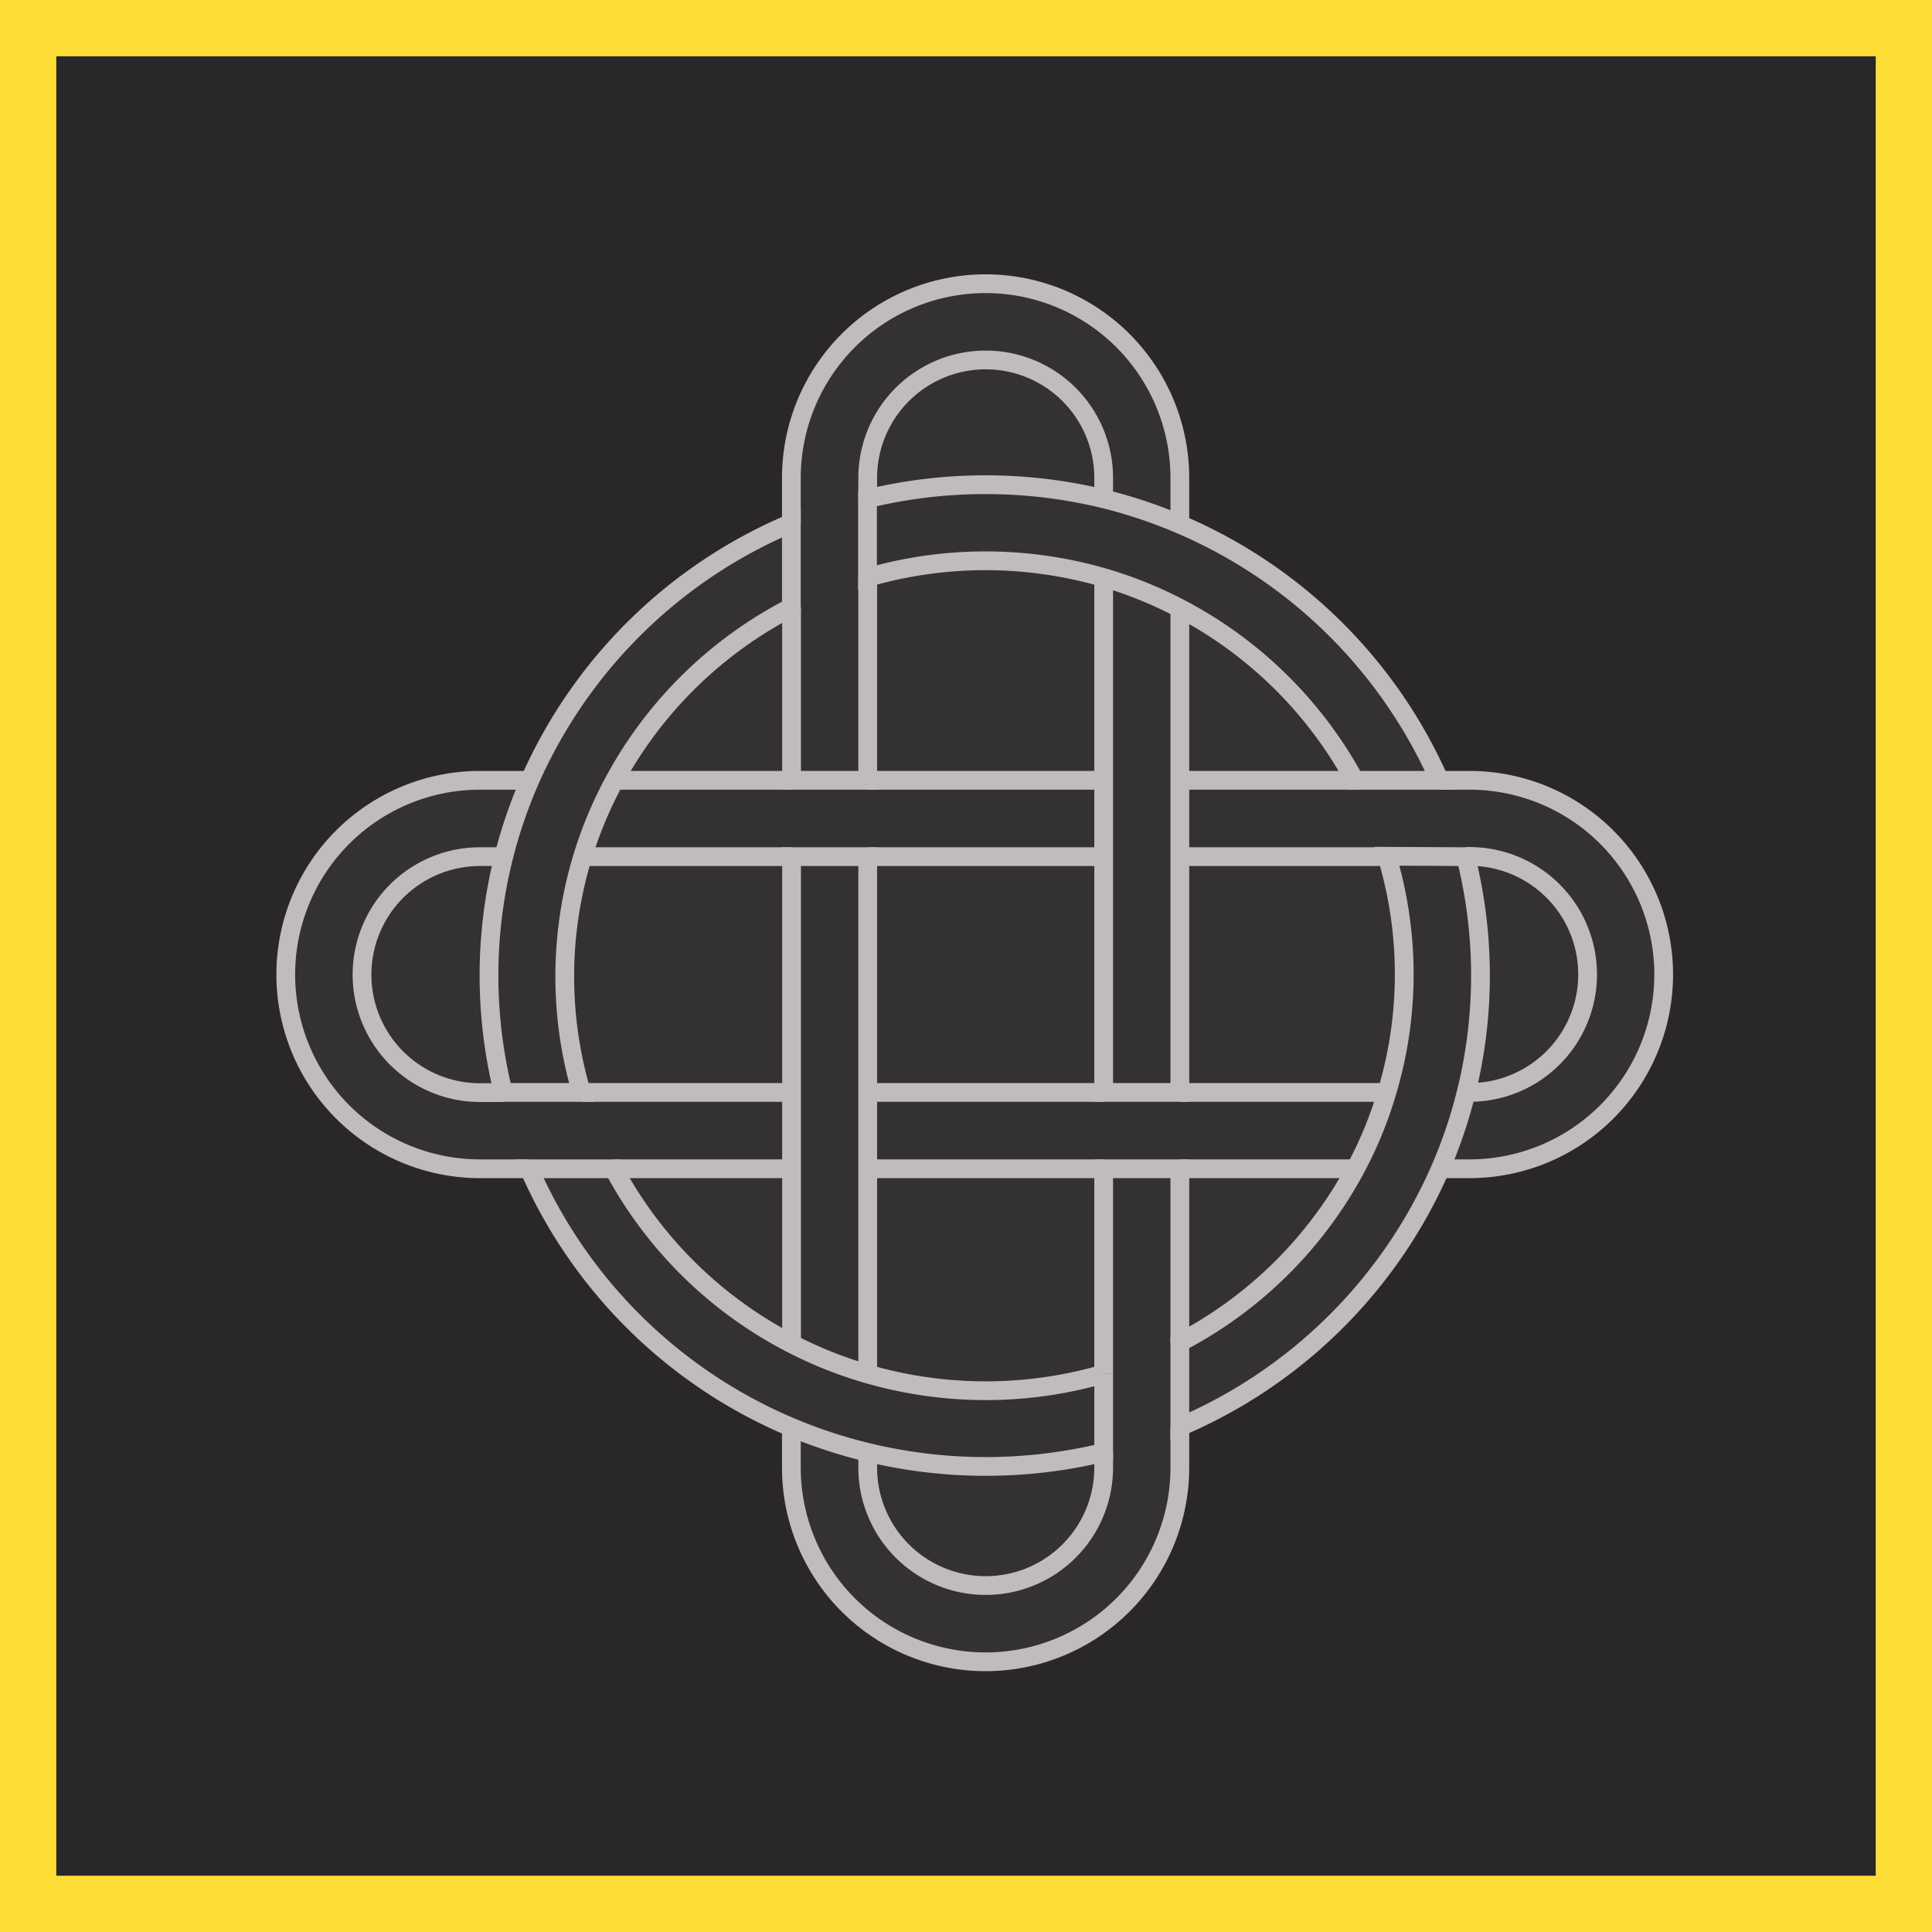 <svg xmlns="http://www.w3.org/2000/svg" viewBox="0 0 103 103"><defs><style>.cls-1{fill:#29272a;stroke:#fedd37;stroke-width:3px;}.cls-1,.cls-3{stroke-miterlimit:10;}.cls-2{fill:#333131;}.cls-3{fill:none;stroke:#c1bcbc;}</style></defs><title>Asset 2</title><g id="Layer_2" data-name="Layer 2"><g id="Layer_1-2" data-name="Layer 1"><rect class="cls-1" x="1.5" y="1.5" width="100" height="100"/><path class="cls-2" d="M78.35,41.6a10.35,10.35,0,1,1,0,20.71H76.78a25.69,25.69,0,0,0,1.38-4.07h.19a6.29,6.29,0,1,0,0-12.58H62.9V41.6H78.35Z"/><path class="cls-2" d="M78.35,45.67a6.29,6.29,0,1,1,0,12.58h-.19a26.08,26.08,0,0,0,0-12.58Z"/><path class="cls-2" d="M78.92,52a26,26,0,0,1-.76,6.24,25.69,25.69,0,0,1-1.38,4.07A26.46,26.46,0,0,1,62.9,76.07v-4.5a22.37,22.37,0,0,0,9.37-9.27,21.49,21.49,0,0,0,1.67-4.07,21.89,21.89,0,0,0,0-12.58h4.22A25.92,25.92,0,0,1,78.92,52Z"/><path class="cls-2" d="M76.74,41.6H72.22a22.38,22.38,0,0,0-9.32-9.17,22.1,22.1,0,0,0-4.07-1.64,22.61,22.61,0,0,0-12.58,0v-4.2a26.74,26.74,0,0,1,12.58,0,26.15,26.15,0,0,1,4.07,1.36A26.47,26.47,0,0,1,76.74,41.6Z"/><path class="cls-2" d="M74.85,52a21.72,21.72,0,0,1-.91,6.24h-11V45.67h11A21.77,21.77,0,0,1,74.85,52Z"/><path class="cls-2" d="M62.9,58.24h11a21.49,21.49,0,0,1-1.67,4.07h-26V58.24H62.9Z"/><path class="cls-2" d="M62.9,62.31h9.37a22.37,22.37,0,0,1-9.37,9.27Z"/><path class="cls-2" d="M72.22,41.6H62.9V32.43A22.38,22.38,0,0,1,72.22,41.6Z"/><path class="cls-2" d="M62.9,76.07v2.17a10.35,10.35,0,0,1-20.71,0V76.12a26.29,26.29,0,0,0,4.07,1.34v.79a6.29,6.29,0,0,0,12.58,0V62.31H62.9V76.07Z"/><path class="cls-2" d="M62.9,41.6V58.24H58.84V30.79a22.1,22.1,0,0,1,4.07,1.64Z"/><path class="cls-2" d="M62.9,25.48v2.45a26.15,26.15,0,0,0-4.07-1.36v-1.1a6.29,6.29,0,0,0-12.58,0V41.6H42.19V25.48a10.35,10.35,0,0,1,20.71,0Z"/><path class="cls-2" d="M58.84,77.43v.81a6.29,6.29,0,0,1-12.58,0v-.79a26.74,26.74,0,0,0,12.58,0Z"/><path class="cls-2" d="M58.84,73.22v4.21a26.74,26.74,0,0,1-12.58,0A26.45,26.45,0,0,1,28.21,62.31h4.51a22.36,22.36,0,0,0,9.47,9.32,22.08,22.08,0,0,0,4.07,1.62,22.61,22.61,0,0,0,12.58,0Z"/><path class="cls-2" d="M58.84,62.31V73.22a22.61,22.61,0,0,1-12.58,0V62.31Z"/><path class="cls-2" d="M58.84,41.6v4.07H31.08a21.57,21.57,0,0,1,1.69-4.07H58.84Z"/><rect class="cls-2" x="46.26" y="45.67" width="12.58" height="12.58"/><path class="cls-2" d="M58.84,30.79V41.6H46.26V30.76a22.61,22.61,0,0,1,12.58,0Z"/><path class="cls-2" d="M58.84,25.48v1.1a26.74,26.74,0,0,0-12.58,0V25.48a6.29,6.29,0,0,1,12.58,0Z"/><path class="cls-2" d="M46.26,58.24v15a22.08,22.08,0,0,1-4.07-1.62v-26h4.07Z"/><path class="cls-2" d="M42.19,58.24v4.07H25.59a10.35,10.35,0,1,1,0-20.71h2.66a25.93,25.93,0,0,0-1.39,4.07H25.59a6.29,6.29,0,1,0,0,12.58H42.19Z"/><path class="cls-2" d="M42.19,62.31v9.32a22.36,22.36,0,0,1-9.47-9.32Z"/><path class="cls-2" d="M42.19,45.67V58.24H31a21.89,21.89,0,0,1,0-12.58Z"/><path class="cls-2" d="M42.19,32.38V41.6H32.77A22.37,22.37,0,0,1,42.19,32.38Z"/><path class="cls-2" d="M42.19,27.89v4.49a22.37,22.37,0,0,0-9.42,9.22A21.88,21.88,0,0,0,31,58.24H26.83A25.93,25.93,0,0,1,28.25,41.6,26.46,26.46,0,0,1,42.19,27.89Z"/><path class="cls-2" d="M25.59,45.67h1.27a26.08,26.08,0,0,0,0,12.58H25.59a6.29,6.29,0,1,1,0-12.58Z"/><line class="cls-3" x1="62.9" y1="58.24" x2="73.94" y2="58.24"/><line class="cls-3" x1="46.26" y1="58.24" x2="58.84" y2="58.24"/><line class="cls-3" x1="58.84" y1="62.31" x2="46.26" y2="62.31"/><line class="cls-3" x1="72.27" y1="62.31" x2="62.9" y2="62.31"/><line class="cls-3" x1="46.26" y1="41.6" x2="58.84" y2="41.6"/><line class="cls-3" x1="32.77" y1="41.6" x2="42.19" y2="41.6"/><line class="cls-3" x1="42.19" y1="45.67" x2="31.08" y2="45.67"/><line class="cls-3" x1="58.84" y1="45.67" x2="46.26" y2="45.67"/><line class="cls-3" x1="31.05" y1="58.24" x2="42.19" y2="58.24"/><path class="cls-3" d="M26.86,45.67H25.59a6.29,6.29,0,1,0,0,12.58h1.24"/><path class="cls-3" d="M28.21,62.31H25.59a10.35,10.35,0,1,1,0-20.71h2.66"/><line class="cls-3" x1="42.19" y1="62.31" x2="32.72" y2="62.31"/><line class="cls-3" x1="62.9" y1="41.6" x2="72.22" y2="41.6"/><line class="cls-3" x1="73.92" y1="45.67" x2="62.9" y2="45.67"/><path class="cls-3" d="M78.16,58.24h.19a6.29,6.29,0,1,0,0-12.58h-.21"/><path class="cls-3" d="M76.74,41.6h1.6a10.35,10.35,0,1,1,0,20.71H76.78"/><polyline class="cls-3" points="42.2 71.63 42.2 62.31 42.2 58.24 42.2 45.67 46.26 45.67 46.26 58.24 46.26 62.31 46.26 73.25"/><polyline class="cls-3" points="62.9 32.43 62.9 41.6 62.9 45.67 62.9 58.24 58.84 58.24 58.84 45.67 58.84 41.6 58.84 30.79"/><polyline class="cls-3" points="58.84 73.22 58.84 62.31 62.9 62.31 62.9 71.58"/><path class="cls-3" d="M46.26,77.45v.79a6.29,6.29,0,0,0,12.58,0v-.81"/><path class="cls-3" d="M62.9,76.07v2.17a10.35,10.35,0,0,1-20.71,0V76.12"/><polyline class="cls-3" points="46.26 30.76 46.26 41.6 42.2 41.6 42.2 32.38"/><path class="cls-3" d="M58.84,26.58v-1.1a6.29,6.29,0,0,0-12.58,0v1.07"/><path class="cls-3" d="M42.19,27.89V25.48a10.35,10.35,0,0,1,20.71,0v2.45"/><path class="cls-3" d="M42.19,27.89v4.49a22.37,22.37,0,0,0-9.42,9.22A21.88,21.88,0,0,0,31,58.24H26.83A25.93,25.93,0,0,1,28.25,41.6,26.46,26.46,0,0,1,42.19,27.89Z"/><path class="cls-3" d="M58.84,73.22v4.21a26.74,26.74,0,0,1-12.58,0A26.45,26.45,0,0,1,28.21,62.31h4.51a22.36,22.36,0,0,0,9.47,9.32,22.08,22.08,0,0,0,4.07,1.62,22.61,22.61,0,0,0,12.58,0Z"/><path class="cls-3" d="M78.14,45.67a25.88,25.88,0,0,1-1.35,16.64A26.46,26.46,0,0,1,62.9,76.07v-4.5a22.37,22.37,0,0,0,9.37-9.27,21.49,21.49,0,0,0,1.67-4.07,21.89,21.89,0,0,0,0-12.58Z"/><path class="cls-3" d="M76.74,41.6H72.22a22.38,22.38,0,0,0-9.32-9.17,22.1,22.1,0,0,0-4.07-1.64,22.61,22.61,0,0,0-12.58,0v-4.2a26.74,26.74,0,0,1,12.58,0,26.15,26.15,0,0,1,4.07,1.36A26.47,26.47,0,0,1,76.74,41.6Z"/></g></g></svg>